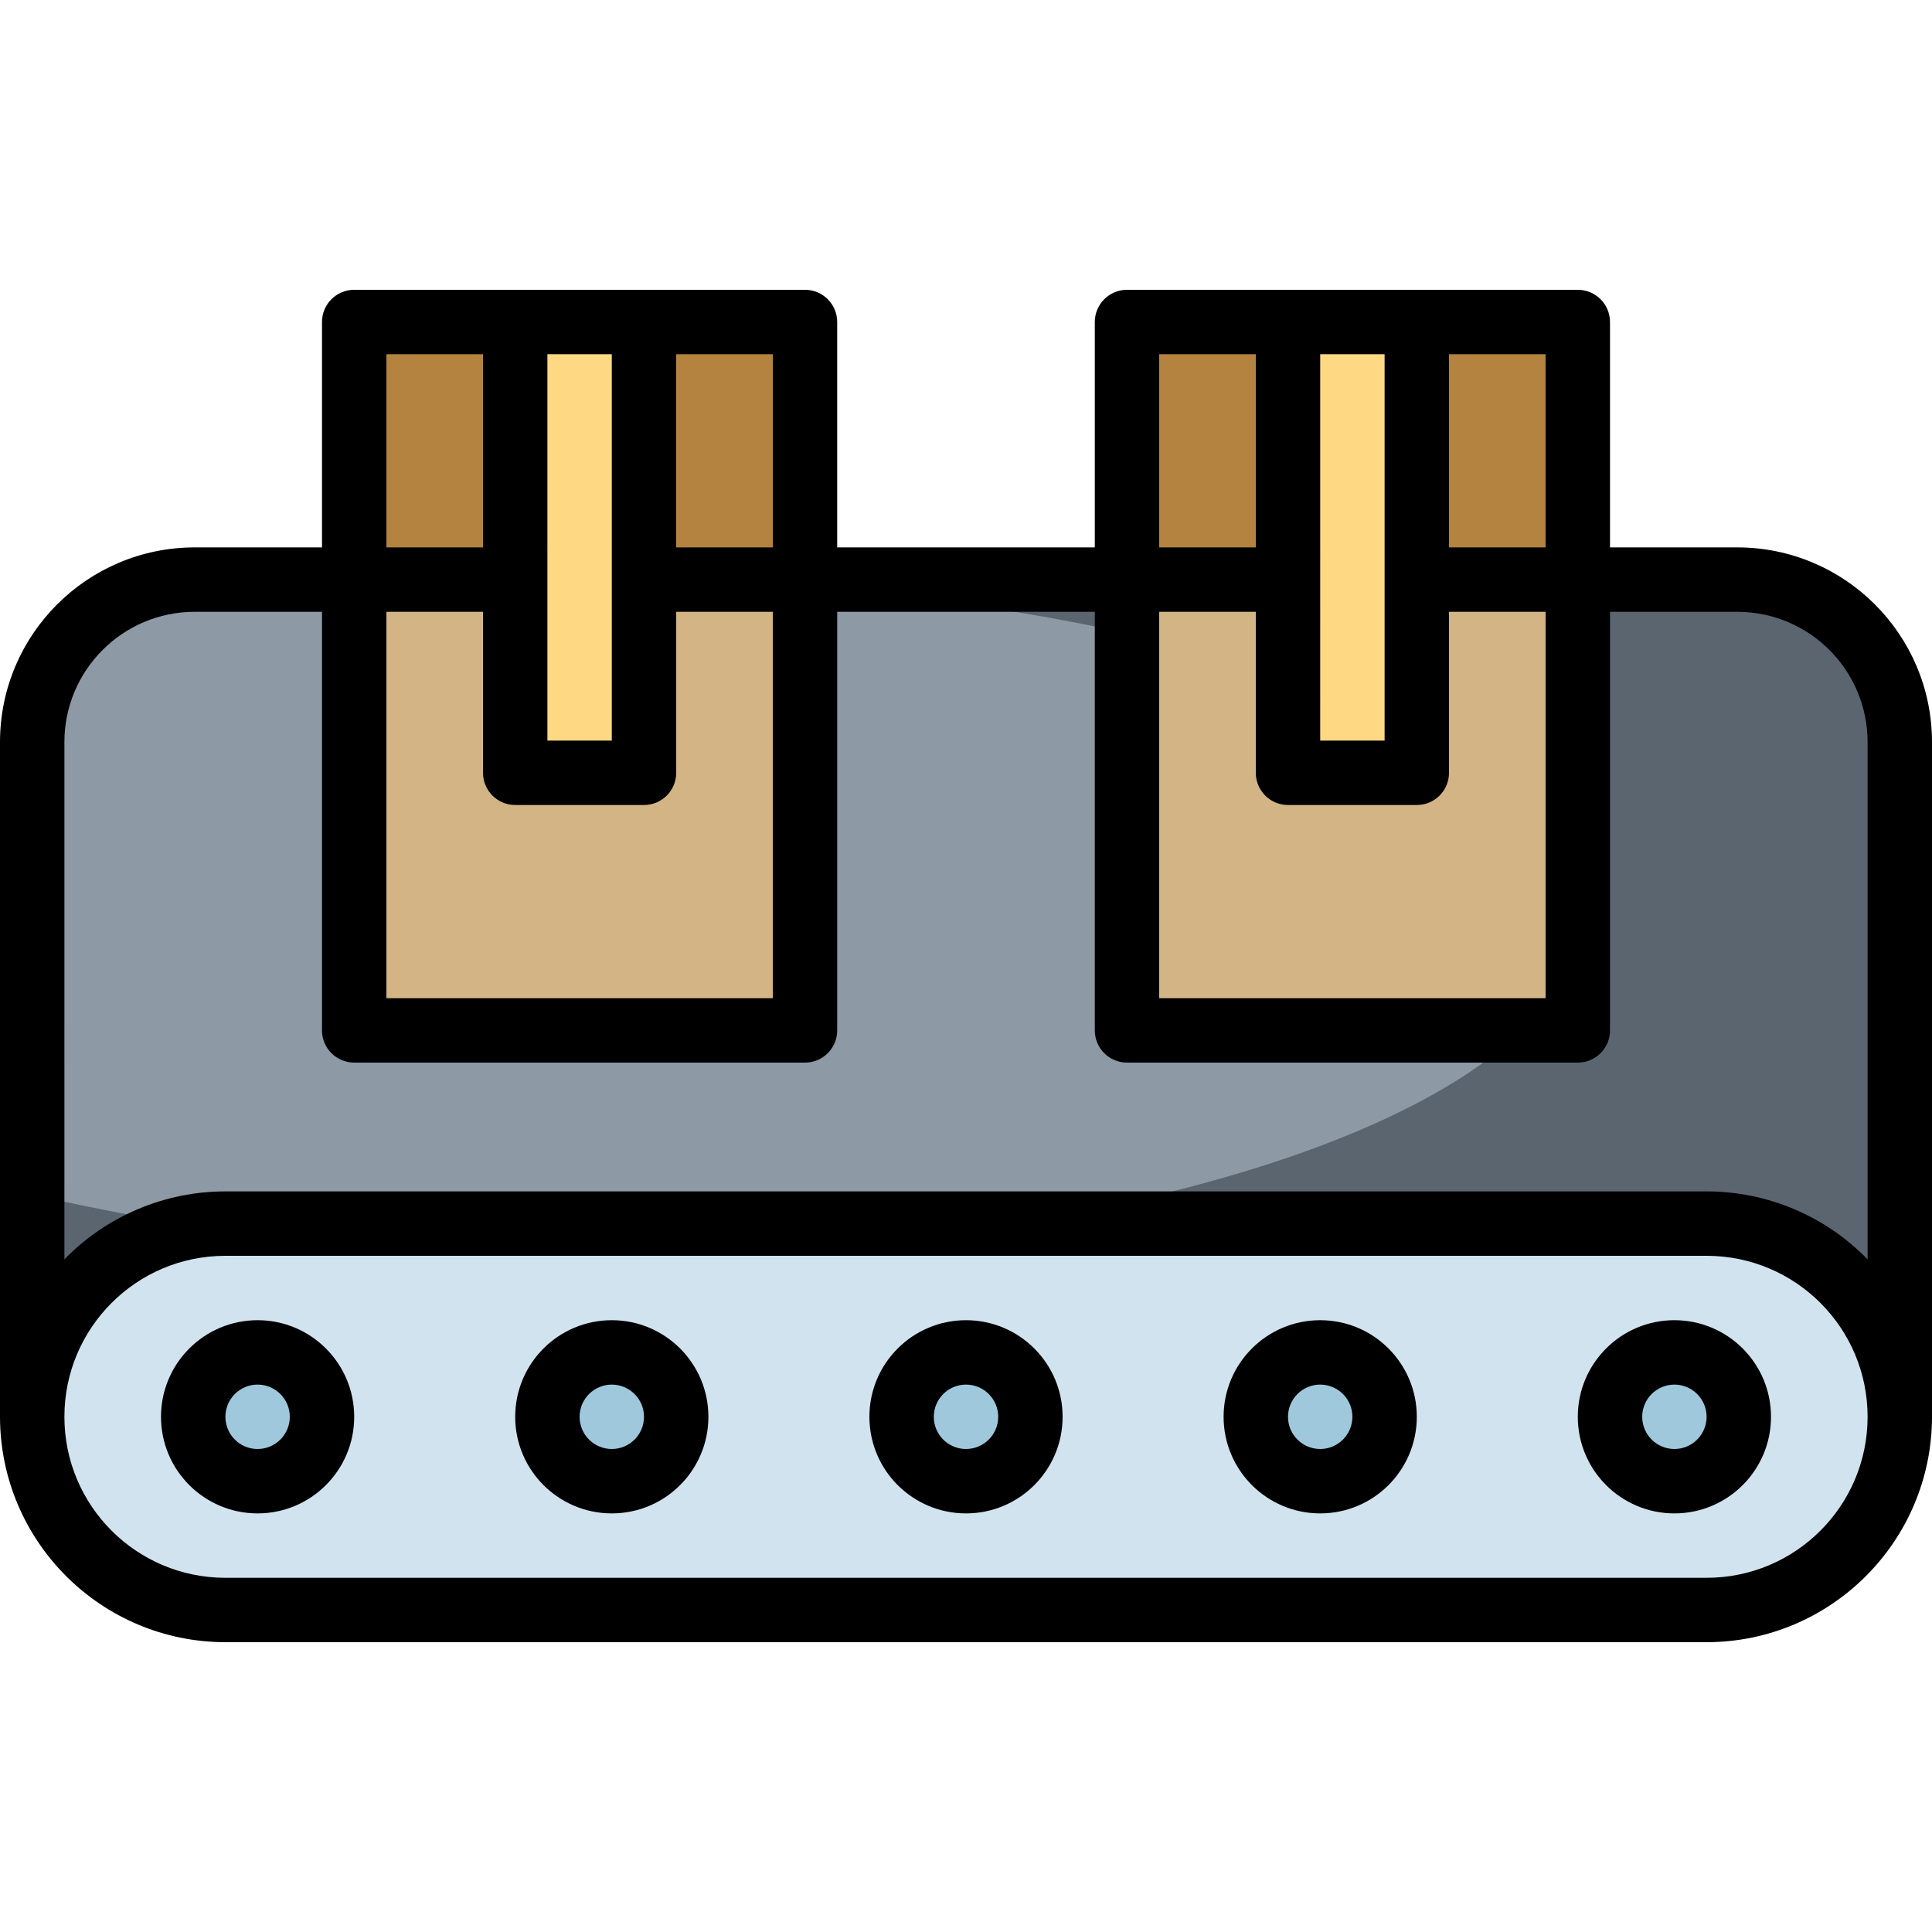 <?xml version="1.0" encoding="iso-8859-1"?>
<!-- Generator: Adobe Illustrator 19.0.0, SVG Export Plug-In . SVG Version: 6.00 Build 0)  -->
<svg version="1.1" id="Capa_1" xmlns="http://www.w3.org/2000/svg" xmlns:xlink="http://www.w3.org/1999/xlink" x="0px" y="0px"
	 viewBox="0 0 480 480" style="enable-background:new 0 0 480 480;" xml:space="preserve">
<path style="fill:#8D9AA5;" d="M431.648,144H48.352C26.071,143.996,8.004,162.055,8,184.336c0,0.003,0,0.005,0,0.008V352
	c0,26.51,21.49,48,48,48h368c26.51,0,48-21.49,48-48V184.344C472,162.063,453.937,144,431.656,144
	C431.653,144,431.651,144,431.648,144z"/>
<path style="fill:#5A6570;" d="M431.648,144H148c134.76,0,244,37.6,244,84s-109.24,84-244,84c-47.098,0.376-94.08-4.725-140-15.2
	V352c0,26.51,21.49,48,48,48h368c26.51,0,48-21.49,48-48V184.344C472,162.063,453.937,144,431.656,144
	C431.653,144,431.651,144,431.648,144z"/>
<path style="fill:#D1E3EE;" d="M56,304h368c26.51,0,48,21.49,48,48l0,0c0,26.51-21.49,48-48,48H56c-26.51,0-48-21.49-48-48l0,0
	C8,325.49,29.49,304,56,304z"/>
<g>
	<circle style="fill:#9FC8DD;" cx="64" cy="352" r="16"/>
	<circle style="fill:#9FC8DD;" cx="152" cy="352" r="16"/>
	<circle style="fill:#9FC8DD;" cx="240" cy="352" r="16"/>
	<circle style="fill:#9FC8DD;" cx="328" cy="352" r="16"/>
	<circle style="fill:#9FC8DD;" cx="416" cy="352" r="16"/>
</g>
<g>
	<path style="fill:#D3B585;" d="M88,144v112h112V144V80H88V144z"/>
	<path style="fill:#D3B585;" d="M280,80v64v112h112V144V80H280z"/>
</g>
<g>
	<path style="fill:#B4833F;" d="M88,80h112v64H88V80z"/>
	<path style="fill:#B4833F;" d="M280,80h112v64H280V80z"/>
</g>
<g>
	<path style="fill:#FFD884;" d="M128,80h32v112h-32V80z"/>
	<path style="fill:#FFD884;" d="M320,80h32v112h-32V80z"/>
</g>
<path d="M64,328c-13.255,0-24,10.745-24,24s10.745,24,24,24s24-10.745,24-24S77.255,328,64,328z M64,360c-4.418,0-8-3.582-8-8
	s3.582-8,8-8c4.418,0,8,3.582,8,8S68.418,360,64,360z"/>
<path d="M152,328c-13.255,0-24,10.745-24,24s10.745,24,24,24s24-10.745,24-24S165.255,328,152,328z M152,360c-4.418,0-8-3.582-8-8
	s3.582-8,8-8s8,3.582,8,8S156.418,360,152,360z"/>
<path d="M240,328c-13.255,0-24,10.745-24,24s10.745,24,24,24c13.255,0,24-10.745,24-24S253.255,328,240,328z M240,360
	c-4.418,0-8-3.582-8-8s3.582-8,8-8s8,3.582,8,8S244.418,360,240,360z"/>
<path d="M328,328c-13.255,0-24,10.745-24,24s10.745,24,24,24s24-10.745,24-24S341.255,328,328,328z M328,360c-4.418,0-8-3.582-8-8
	s3.582-8,8-8s8,3.582,8,8S332.418,360,328,360z"/>
<path d="M416,328c-13.255,0-24,10.745-24,24s10.745,24,24,24s24-10.745,24-24S429.255,328,416,328z M416,360c-4.418,0-8-3.582-8-8
	s3.582-8,8-8s8,3.582,8,8S420.418,360,416,360z"/>
<path d="M431.648,136H400V80c0-4.418-3.582-8-8-8H280c-4.418,0-8,3.582-8,8v56h-64V80c0-4.418-3.582-8-8-8H88c-4.418,0-8,3.582-8,8
	v56H48.352C21.659,136.026,0.026,157.659,0,184.352V352c0.04,30.911,25.089,55.96,56,56h368c30.911-0.04,55.96-25.089,56-56V184.352
	C479.974,157.659,458.341,136.026,431.648,136z M288,152h24v40c0,4.418,3.582,8,8,8h32c4.418,0,8-3.582,8-8v-40h24v96h-96V152z
	 M384,136h-24V88h24V136z M344,88v96h-16V88H344z M288,88h24v48h-24V88z M96,152h24v40c0,4.418,3.582,8,8,8h32c4.418,0,8-3.582,8-8
	v-40h24v96H96V152z M192,136h-24V88h24V136z M152,88v96h-16V88H152z M96,88h24v48H96V88z M424,392H56c-22.091,0-40-17.909-40-40
	s17.909-40,40-40h368c22.091,0,40,17.909,40,40S446.091,392,424,392z M424,296H56c-15.067-0.004-29.494,6.088-40,16.888V184.352
	c0.022-17.858,14.494-32.33,32.352-32.352H80v104c0,4.418,3.582,8,8,8h112c4.418,0,8-3.582,8-8V152h64v104c0,4.418,3.582,8,8,8h112
	c4.418,0,8-3.582,8-8V152h31.648c17.86,0.018,32.334,14.492,32.352,32.352v128.536C453.494,302.088,439.067,295.996,424,296z"/>
<g>
</g>
<g>
</g>
<g>
</g>
<g>
</g>
<g>
</g>
<g>
</g>
<g>
</g>
<g>
</g>
<g>
</g>
<g>
</g>
<g>
</g>
<g>
</g>
<g>
</g>
<g>
</g>
<g>
</g>
</svg>
